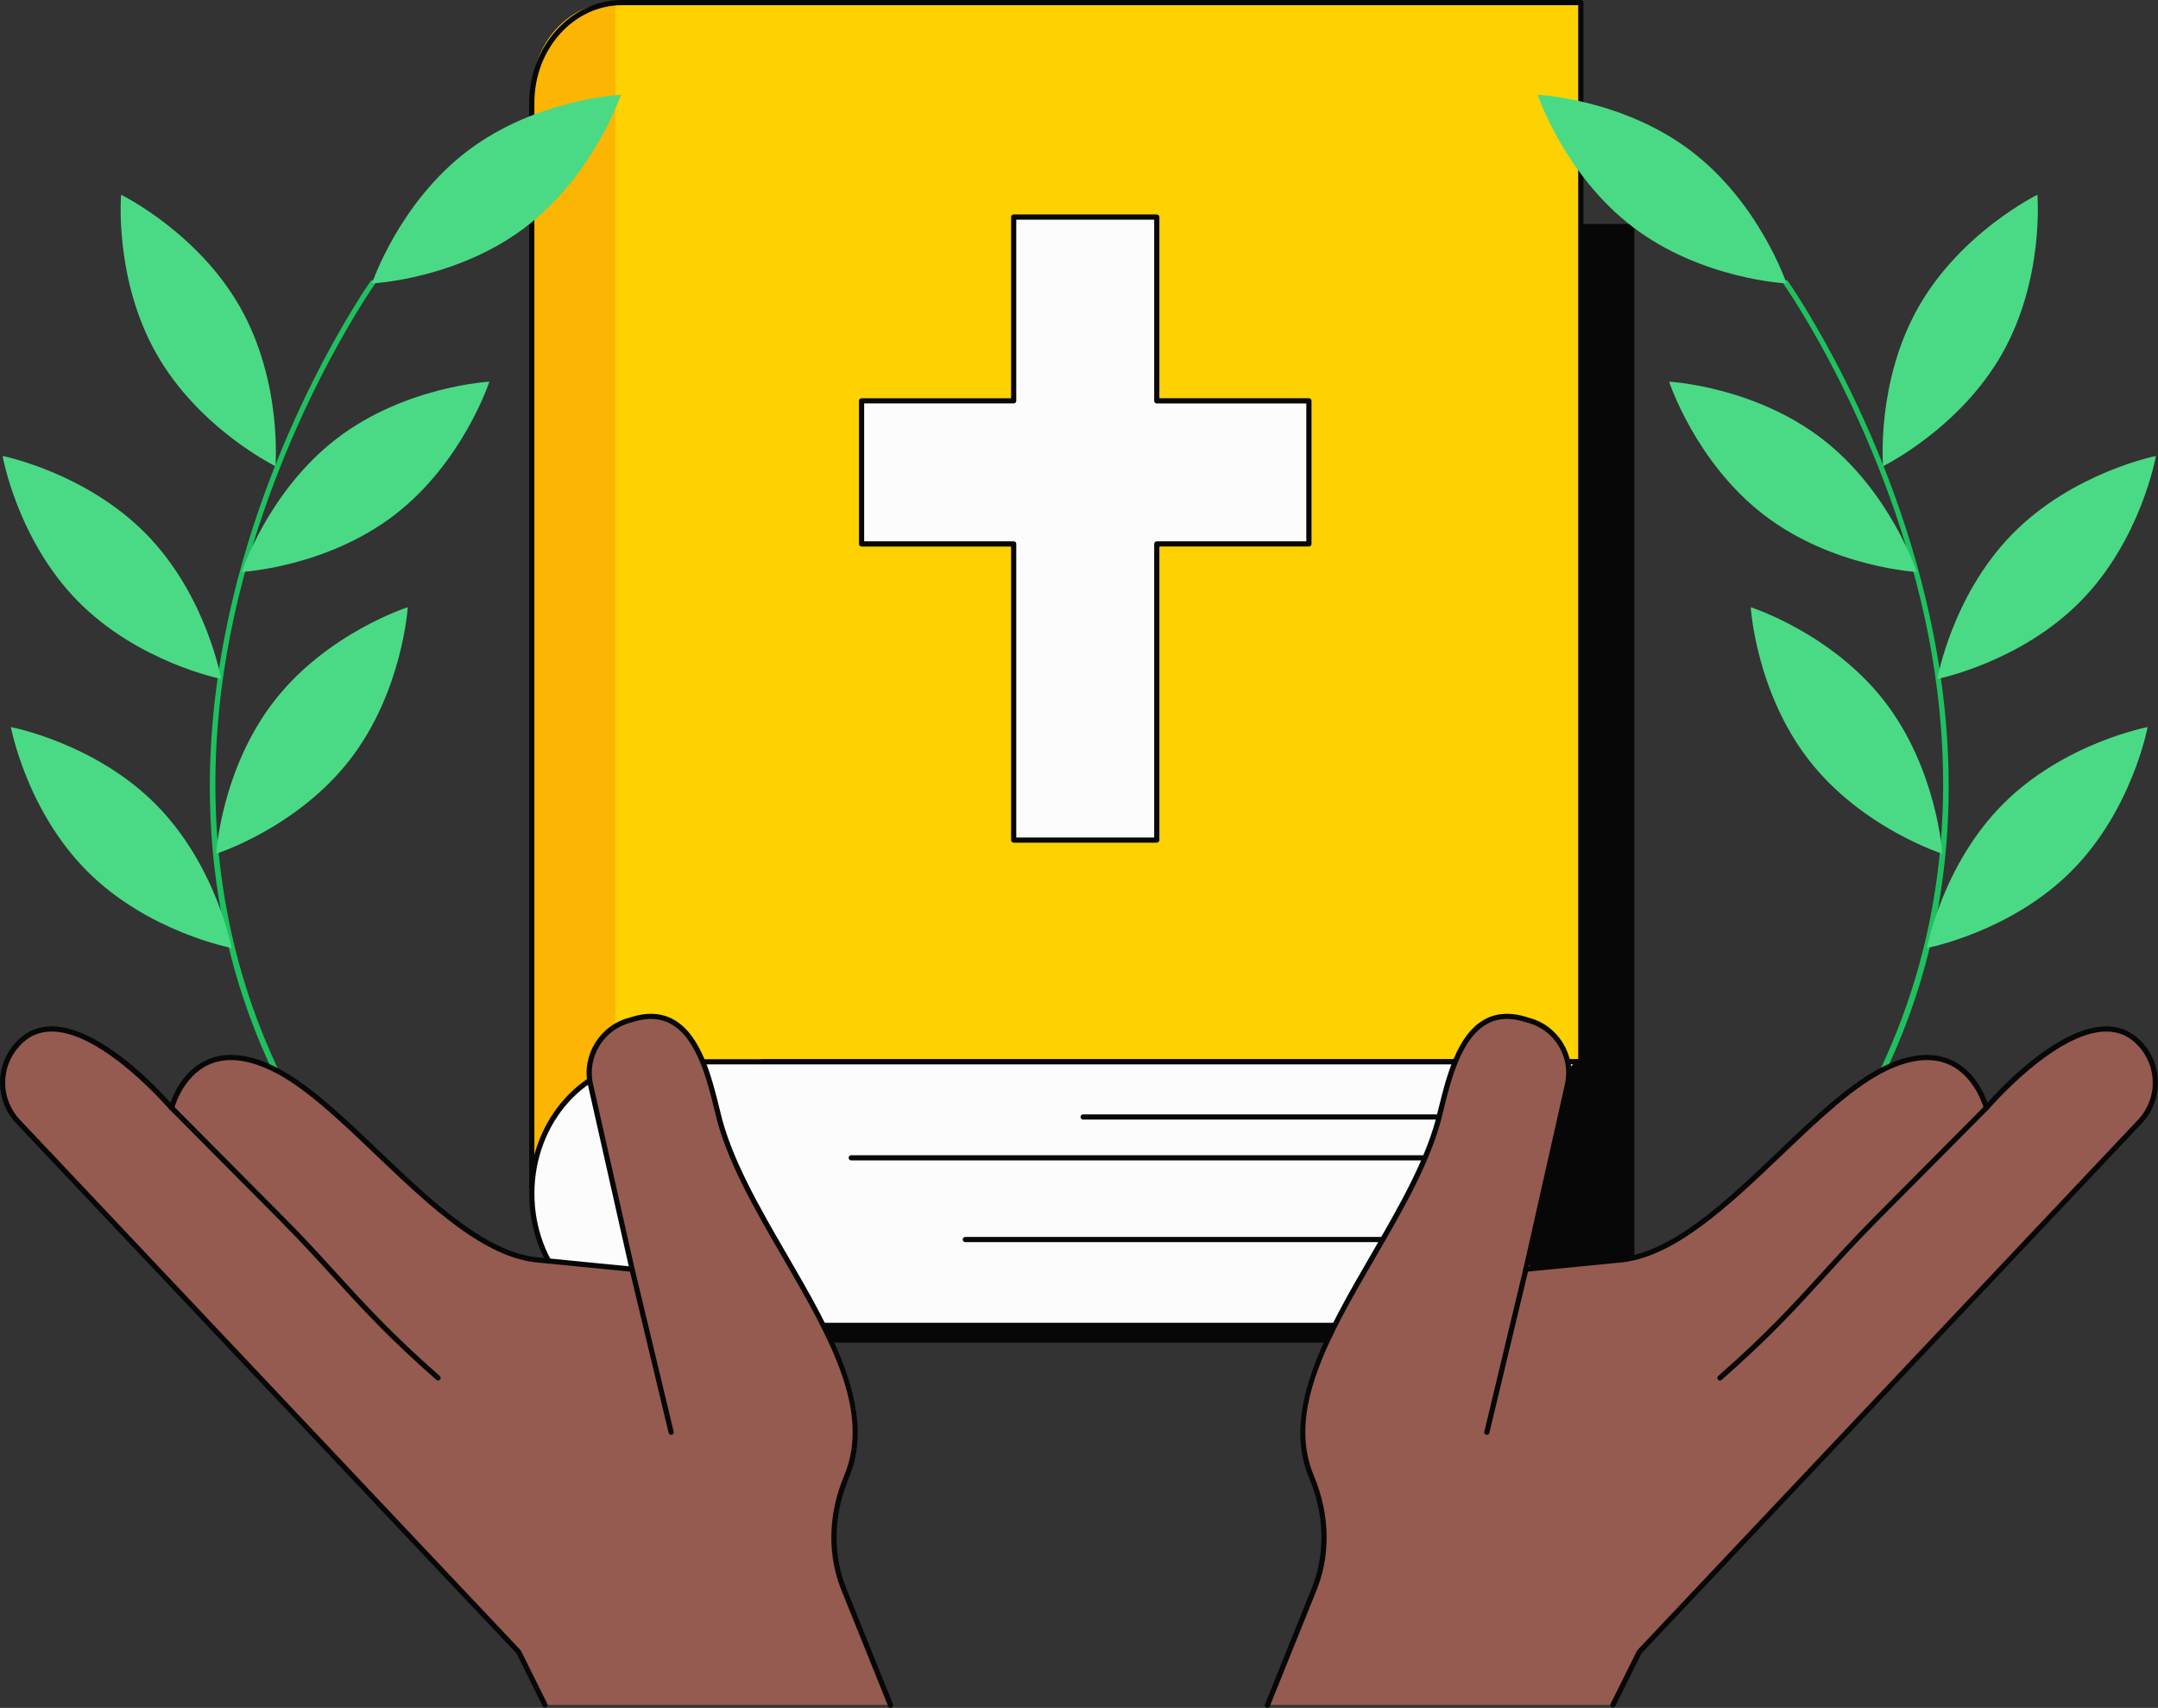 <svg xmlns="http://www.w3.org/2000/svg" width="1080" height="854.88" viewBox="0 0 1080 854.88"><rect x="0" y="0" width="1080" height="854.88" fill="#333333" stroke="none"/><g id="a"/><g id="b"><g id="c"><g id="d"><g><path d="M817.92 672.05H381.26c-63.14 1.63-115.11-54.76-115.11-124.89l26.79-359.61c0-25.23 18.42-75.43 41.14-75.43h483.85V672.05z" fill="#070707"/><path d="M791.14 531.48H381.26l-115.11 62.46V46.98c0-25.23 18.42-45.68 41.14-45.68h483.85V531.48z" fill="#fed101"/><path d="M655.05 200.63H578.93V108.65H507.3V200.63H431.18v71.63H507.3V420.5H578.93V272.26h76.12V200.63z" fill="#fcfcfc"/><path d="M578.93 421.8h-71.62c-.72.0-1.3-.58-1.3-1.3V273.56h-74.83c-.72.0-1.3-.58-1.3-1.3v-71.62c0-.72.58-1.3 1.3-1.3h74.83V108.65c0-.72.58-1.3 1.3-1.3h71.62c.72.0 1.3.58 1.3 1.3v90.68h74.83c.72.0 1.3.58 1.3 1.3v71.62c0 .72-.58 1.3-1.3 1.3h-74.83v146.94c0 .72-.58 1.3-1.3 1.3zm-70.32-2.6h69.02V272.26c0-.72.58-1.3 1.3-1.3h74.83v-69.02h-74.83c-.72.0-1.3-.58-1.3-1.3V109.95h-69.02v90.68c0 .72-.58 1.3-1.3 1.3h-74.83v69.02h74.83c.72.0 1.3.58 1.3 1.3v146.94z" fill="#070707"/><path d="M307.96 1.3h0c-23.09.0-41.81 20.79-41.81 46.43V593.95l41.81-22.69V1.3z" fill="#fcb503"/><path d="M266.14 595.25c-.23.0-.46-.06-.66-.18-.39-.23-.64-.66-.64-1.12V51.44c0-28.36 20.84-51.44 46.45-51.44h479.84c.72.0 1.3.58 1.3 1.3V531.48c0 .72-.58 1.3-1.3 1.3H381.59l-114.82 62.3c-.19.11-.41.16-.62.16zM311.29 2.6c-24.18.0-43.85 21.91-43.85 48.83V591.76l113.19-61.42c.19-.1.4-.16.62-.16h408.58V2.6H311.29z" fill="#070707"/><g><path d="M759.12 597.44h0c0-27.57 12.73-51.83 32.02-65.96H325.54c-32.8.0-59.4 29.53-59.4 65.96h0c0 36.43 26.59 65.96 59.4 65.96h465.6c-19.28-14.13-32.02-38.39-32.02-65.96z" fill="#fcfcfc"/><path d="M791.14 664.7H325.54c-33.47.0-60.7-30.17-60.7-67.26s27.23-67.26 60.7-67.26h465.59c.56.0 1.06.36 1.24.9.18.53-.01 1.12-.47 1.45-19.72 14.44-31.49 38.71-31.49 64.91s11.77 50.47 31.49 64.91c.45.33.64.92.47 1.45-.17.53-.67.9-1.24.9zm-465.59-131.92c-32.04.0-58.1 29.01-58.1 64.66s26.06 64.66 58.1 64.66h461.79c-18.55-15.13-29.51-39-29.51-64.66s10.97-49.53 29.51-64.66H325.54z" fill="#070707"/></g><path d="M768.07 560.39h-226.03c-.72.0-1.3-.58-1.3-1.3s.58-1.3 1.3-1.3h226.03c.72.0 1.3.58 1.3 1.3s-.58 1.3-1.3 1.3z" fill="#070707"/><path d="M762.54 580.84H426.01c-.72.0-1.3-.58-1.3-1.3s.58-1.3 1.3-1.3h336.53c.72.0 1.3.58 1.3 1.3s-.58 1.3-1.3 1.3z" fill="#070707"/><path d="M764.38 621.74H483.1c-.72.0-1.3-.58-1.3-1.3s.58-1.3 1.3-1.3h281.28c.72.0 1.3.58 1.3 1.3s-.58 1.3-1.3 1.3z" fill="#070707"/></g><g><path d="M238.28 664.7c-.3.0-.6-.1-.84-.31-60.17-51.35-100.34-110.84-119.41-176.83-15.26-52.79-17.11-109.82-5.5-169.49 19.74-101.53 72.39-176.56 72.92-177.31.41-.59 1.23-.72 1.81-.31.59.42.72 1.23.31 1.81-.53.74-52.88 75.39-72.5 176.39-18.08 93.09-11.24 228.29 124.07 343.76.55.47.61 1.29.15 1.83-.26.3-.62.46-.99.46z" fill="#1ec15f"/><path d="M234.05 75.49c-34.39 26.07-47.87 66.37-47.87 66.37.0.0 42.28-1.97 76.67-28.05 34.39-26.07 47.87-66.37 47.87-66.37.0.0-42.28 1.97-76.67 28.05z" fill="#4ada85"/><path d="M78.34 177.17c21.33 37.52 59.5 56.17 59.5 56.17.0.0 3.6-42.17-17.73-79.68-21.33-37.52-59.5-56.17-59.5-56.17.0.0-3.6 42.17 17.73 79.68z" fill="#4ada85"/><path d="M38.79 300.74c30.21 30.82 71.88 39.1 71.88 39.1.0.0-7.3-41.69-37.5-72.51C42.96 236.51 1.29 228.23 1.29 228.23c0 0 7.3 41.69 37.5 72.51z" fill="#4ada85"/><path d="M43.65 436.09c30.5 30.53 72.25 38.41 72.25 38.41.0.0-7.7-41.62-38.2-72.15-30.5-30.53-72.25-38.41-72.25-38.41.0.0 7.7 41.62 38.2 72.14z" fill="#4ada85"/><path d="M137.26 350.86c-26.48 34.07-29.09 76.48-29.09 76.48.0.0 40.33-12.84 66.81-46.91 26.48-34.07 29.09-76.48 29.09-76.48.0.0-40.33 12.84-66.81 46.91z" fill="#4ada85"/><path d="M168.43 219.6C134.21 245.9 121 286.28 121 286.28c0 0 42.26-2.25 76.48-28.55 34.22-26.3 47.43-66.68 47.43-66.68.0.0-42.26 2.25-76.48 28.55z" fill="#4ada85"/></g><g><path d="M841.97 664.7c-.37.0-.73-.15-.99-.46-.47-.55-.4-1.37.14-1.83 135.34-115.49 142.16-250.73 124.06-343.84-19.64-100.98-71.96-175.56-72.48-176.3-.42-.59-.28-1.4.31-1.81.59-.42 1.4-.28 1.81.31.53.75 53.17 75.78 72.92 177.31 11.6 59.67 9.75 116.7-5.5 169.49-19.07 65.99-59.25 125.48-119.41 176.83-.24.21-.54.31-.84.31z" fill="#1ec15f"/><path d="M846.2 75.49c34.39 26.07 47.87 66.37 47.87 66.37.0.0-42.28-1.97-76.67-28.05-34.39-26.07-47.87-66.37-47.87-66.37.0.0 42.28 1.97 76.67 28.05z" fill="#4ada85"/><path d="M1001.91 177.17c-21.33 37.52-59.5 56.17-59.5 56.17.0.0-3.6-42.17 17.73-79.68 21.33-37.52 59.5-56.17 59.5-56.17.0.0 3.6 42.17-17.73 79.68z" fill="#4ada85"/><path d="M1041.46 300.74c-30.21 30.82-71.88 39.1-71.88 39.1.0.0 7.3-41.69 37.5-72.51 30.21-30.82 71.88-39.1 71.88-39.1.0.0-7.3 41.69-37.5 72.51z" fill="#4ada85"/><path d="M1036.6 436.09c-30.5 30.53-72.25 38.41-72.25 38.41.0.0 7.7-41.62 38.2-72.15 30.5-30.53 72.25-38.41 72.25-38.41.0.0-7.7 41.62-38.2 72.14z" fill="#4ada85"/><path d="M942.99 350.86c26.48 34.07 29.09 76.48 29.09 76.48.0.0-40.33-12.84-66.81-46.91-26.48-34.07-29.09-76.48-29.09-76.48.0.0 40.33 12.84 66.81 46.91z" fill="#4ada85"/><path d="M911.82 219.6c34.22 26.3 47.43 66.68 47.43 66.68.0.0-42.26-2.25-76.48-28.55-34.22-26.3-47.43-66.68-47.43-66.68.0.0 42.26 2.25 76.48 28.55z" fill="#4ada85"/></g><g><g><path d="M634.35 853.38l22.64-56.21c8.01-18.56 7.16-39.39-.66-58.03-22.71-54.12 50.94-122.19 64.61-182.96 5.32-21.68 13.42-55.86 43.69-45.56 14.27 3.56 23.08 17.86 19.85 32.21l-20.82 92.47 45.76-4.51c45.92-2.94 93.7-76.58 134.24-96.05 40.58-19.48 50.45 19.81 50.45 19.81.0.0 51.42-60.53 77.13-31.76 10.06 10.9 9.96 27.73-.22 38.52l-250.59 265.52-13.2 26.58h-172.88z" fill="#955b50"/><path d="M860.76 691.01c-.36.0-.72-.15-.98-.44-.47-.54-.42-1.36.12-1.83 23.82-20.91 37.35-35.76 51.67-51.48 7.94-8.71 16.14-17.72 26.38-28.03l55.46-55.86c.51-.51 1.33-.51 1.84.0.51.51.51 1.33.0 1.84l-55.46 55.86c-10.2 10.27-18.38 19.26-26.3 27.95-14.37 15.78-27.95 30.68-51.88 51.69-.25.22-.55.32-.86.32z" fill="#070707"/><path d="M744.11 718.22c-.1.0-.2-.01-.3-.04-.7-.17-1.13-.87-.96-1.57l19.55-81.63c.17-.7.87-1.13 1.57-.96.7.17 1.13.87.96 1.57l-19.55 81.63c-.14.6-.68 1-1.26 1z" fill="#070707"/></g><path d="M634.27 854.88c-.16.0-.33-.03-.49-.09-.67-.27-.99-1.03-.72-1.69l22.72-56.4c7.62-17.65 7.38-37.9-.66-57.04-14.17-33.77 8.75-73.28 30.92-111.5 13.95-24.05 28.38-48.92 33.63-72.25l.14-.58c3.87-15.78 9.17-37.4 23.19-45.08 6.23-3.42 13.65-3.7 22.04-.85 14.72 3.67 24.05 18.81 20.7 33.73l-20.43 90.71 43.97-4.34c26.82-1.72 54.37-28.02 81.01-53.45 18.57-17.73 36.11-34.47 52.79-42.48 13.08-6.28 24.45-7.24 33.79-2.86 11.11 5.21 16.08 16.39 17.78 21.23 6.95-7.78 35.37-37.91 59.12-38.21.12.0.23.0.35.0 7.14.0 13.22 2.75 18.08 8.19 10.46 11.34 10.36 29.04-.24 40.28l-250.46 265.38-13.12 26.4c-.32.64-1.1.91-1.74.59-.64-.32-.91-1.1-.59-1.74l13.21-26.58c.06-.11.13-.22.22-.31l250.59-265.52c9.67-10.25 9.77-26.39.21-36.75-4.36-4.88-9.79-7.34-16.16-7.34-.11.0-.21.0-.31.0-25.52.32-58.38 38.67-58.71 39.06-.32.37-.81.53-1.28.42-.47-.11-.85-.48-.97-.95-.04-.16-4.12-15.74-17.09-21.81-8.6-4.03-19.21-3.06-31.54 2.86-16.31 7.83-33.7 24.43-52.12 42.01-26.98 25.75-54.88 52.39-82.6 54.16l-45.72 4.51c-.43.04-.83-.12-1.1-.43-.28-.31-.39-.74-.29-1.15l20.82-92.47c3.05-13.55-5.43-27.3-18.89-30.66-7.89-2.68-14.41-2.46-20.06.64-13.01 7.13-18.16 28.1-21.91 43.42l-.14.56c-5.33 23.7-19.86 48.74-33.91 72.96-22.85 39.4-44.44 76.61-30.77 109.19 8.31 19.8 8.54 40.77.66 59.05l-22.71 56.37c-.2.51-.69.81-1.21.81z" fill="#070707"/></g><g><g><path d="M445.65 853.38l-22.64-56.21c-8.01-18.56-7.16-39.39.66-58.03 22.71-54.12-50.94-122.19-64.61-182.96-5.32-21.68-13.42-55.86-43.69-45.56-14.27 3.56-23.08 17.86-19.85 32.21l20.82 92.47-45.76-4.51c-45.92-2.94-93.7-76.58-134.24-96.05-40.58-19.48-50.45 19.81-50.45 19.81.0.0-51.42-60.53-77.13-31.76-10.06 10.9-9.96 27.73.22 38.52l250.59 265.52 13.2 26.58h172.88z" fill="#955b50"/><path d="M219.24 691.01c-.3.0-.61-.11-.86-.32-23.93-21-37.5-35.91-51.87-51.68-7.92-8.69-16.11-17.68-26.31-27.95l-55.46-55.86c-.51-.51-.5-1.33.0-1.84.51-.51 1.33-.5 1.84.0l55.46 55.86c10.24 10.31 18.45 19.32 26.38 28.03 14.32 15.72 27.85 30.57 51.67 51.48.54.47.59 1.3.12 1.83-.26.29-.62.44-.98.44z" fill="#070707"/><path d="M335.88 718.22c-.59.0-1.12-.4-1.26-1l-19.55-81.63c-.17-.7.26-1.4.96-1.57.7-.17 1.4.26 1.57.96l19.55 81.63c.17.7-.26 1.4-.96 1.57-.1.02-.2.04-.3.04z" fill="#070707"/></g><path d="M445.72 854.88c-.51.0-1-.31-1.21-.81l-22.72-56.4c-7.87-18.25-7.64-39.22.67-59.02 13.67-32.58-7.91-69.79-30.77-109.19-14.05-24.22-28.58-49.27-33.91-72.99l-.13-.53c-3.76-15.31-8.9-36.29-21.91-43.42-5.65-3.09-12.18-3.31-19.96-.67-13.57 3.39-22.05 17.15-19 30.69l20.82 92.47c.09.41-.02.83-.29 1.15-.28.31-.69.48-1.1.43l-45.76-4.51c-27.67-1.77-55.57-28.4-82.56-54.16-18.42-17.58-35.81-34.18-52.12-42.01-12.34-5.92-22.96-6.88-31.56-2.85-12.99 6.09-17.03 21.64-17.07 21.8-.12.47-.49.84-.97.95-.47.11-.97-.05-1.29-.42-.33-.39-33.21-38.74-58.71-39.06-6.54-.09-12.05 2.38-16.46 7.32-9.57 10.37-9.48 26.51.19 36.76l250.59 265.52c.09.09.16.2.22.31l13.2 26.58c.32.64.06 1.42-.59 1.74-.64.32-1.42.06-1.74-.59l-13.12-26.4L8.02 562.19c-10.61-11.24-10.71-28.94-.23-40.29 4.92-5.51 11.12-8.24 18.42-8.17 23.75.3 52.17 30.43 59.12 38.21 1.69-4.84 6.67-16.03 17.78-21.23 9.35-4.38 20.72-3.42 33.79 2.86 16.68 8.01 34.22 24.75 52.79 42.48 26.65 25.43 54.2 51.73 80.97 53.45l44.02 4.34-20.43-90.71c-3.36-14.91 5.97-30.05 20.8-33.76 8.29-2.82 15.71-2.54 21.94.88 14.02 7.68 19.32 29.3 23.19 45.08l.14.55c5.26 23.35 19.68 48.23 33.63 72.28 22.17 38.22 45.09 77.73 30.92 111.5-8.03 19.14-8.27 39.39-.67 57.01l22.73 56.43c.27.67-.05 1.42-.72 1.69-.16.06-.32.09-.49.09z" fill="#070707"/></g></g></g></g></svg>